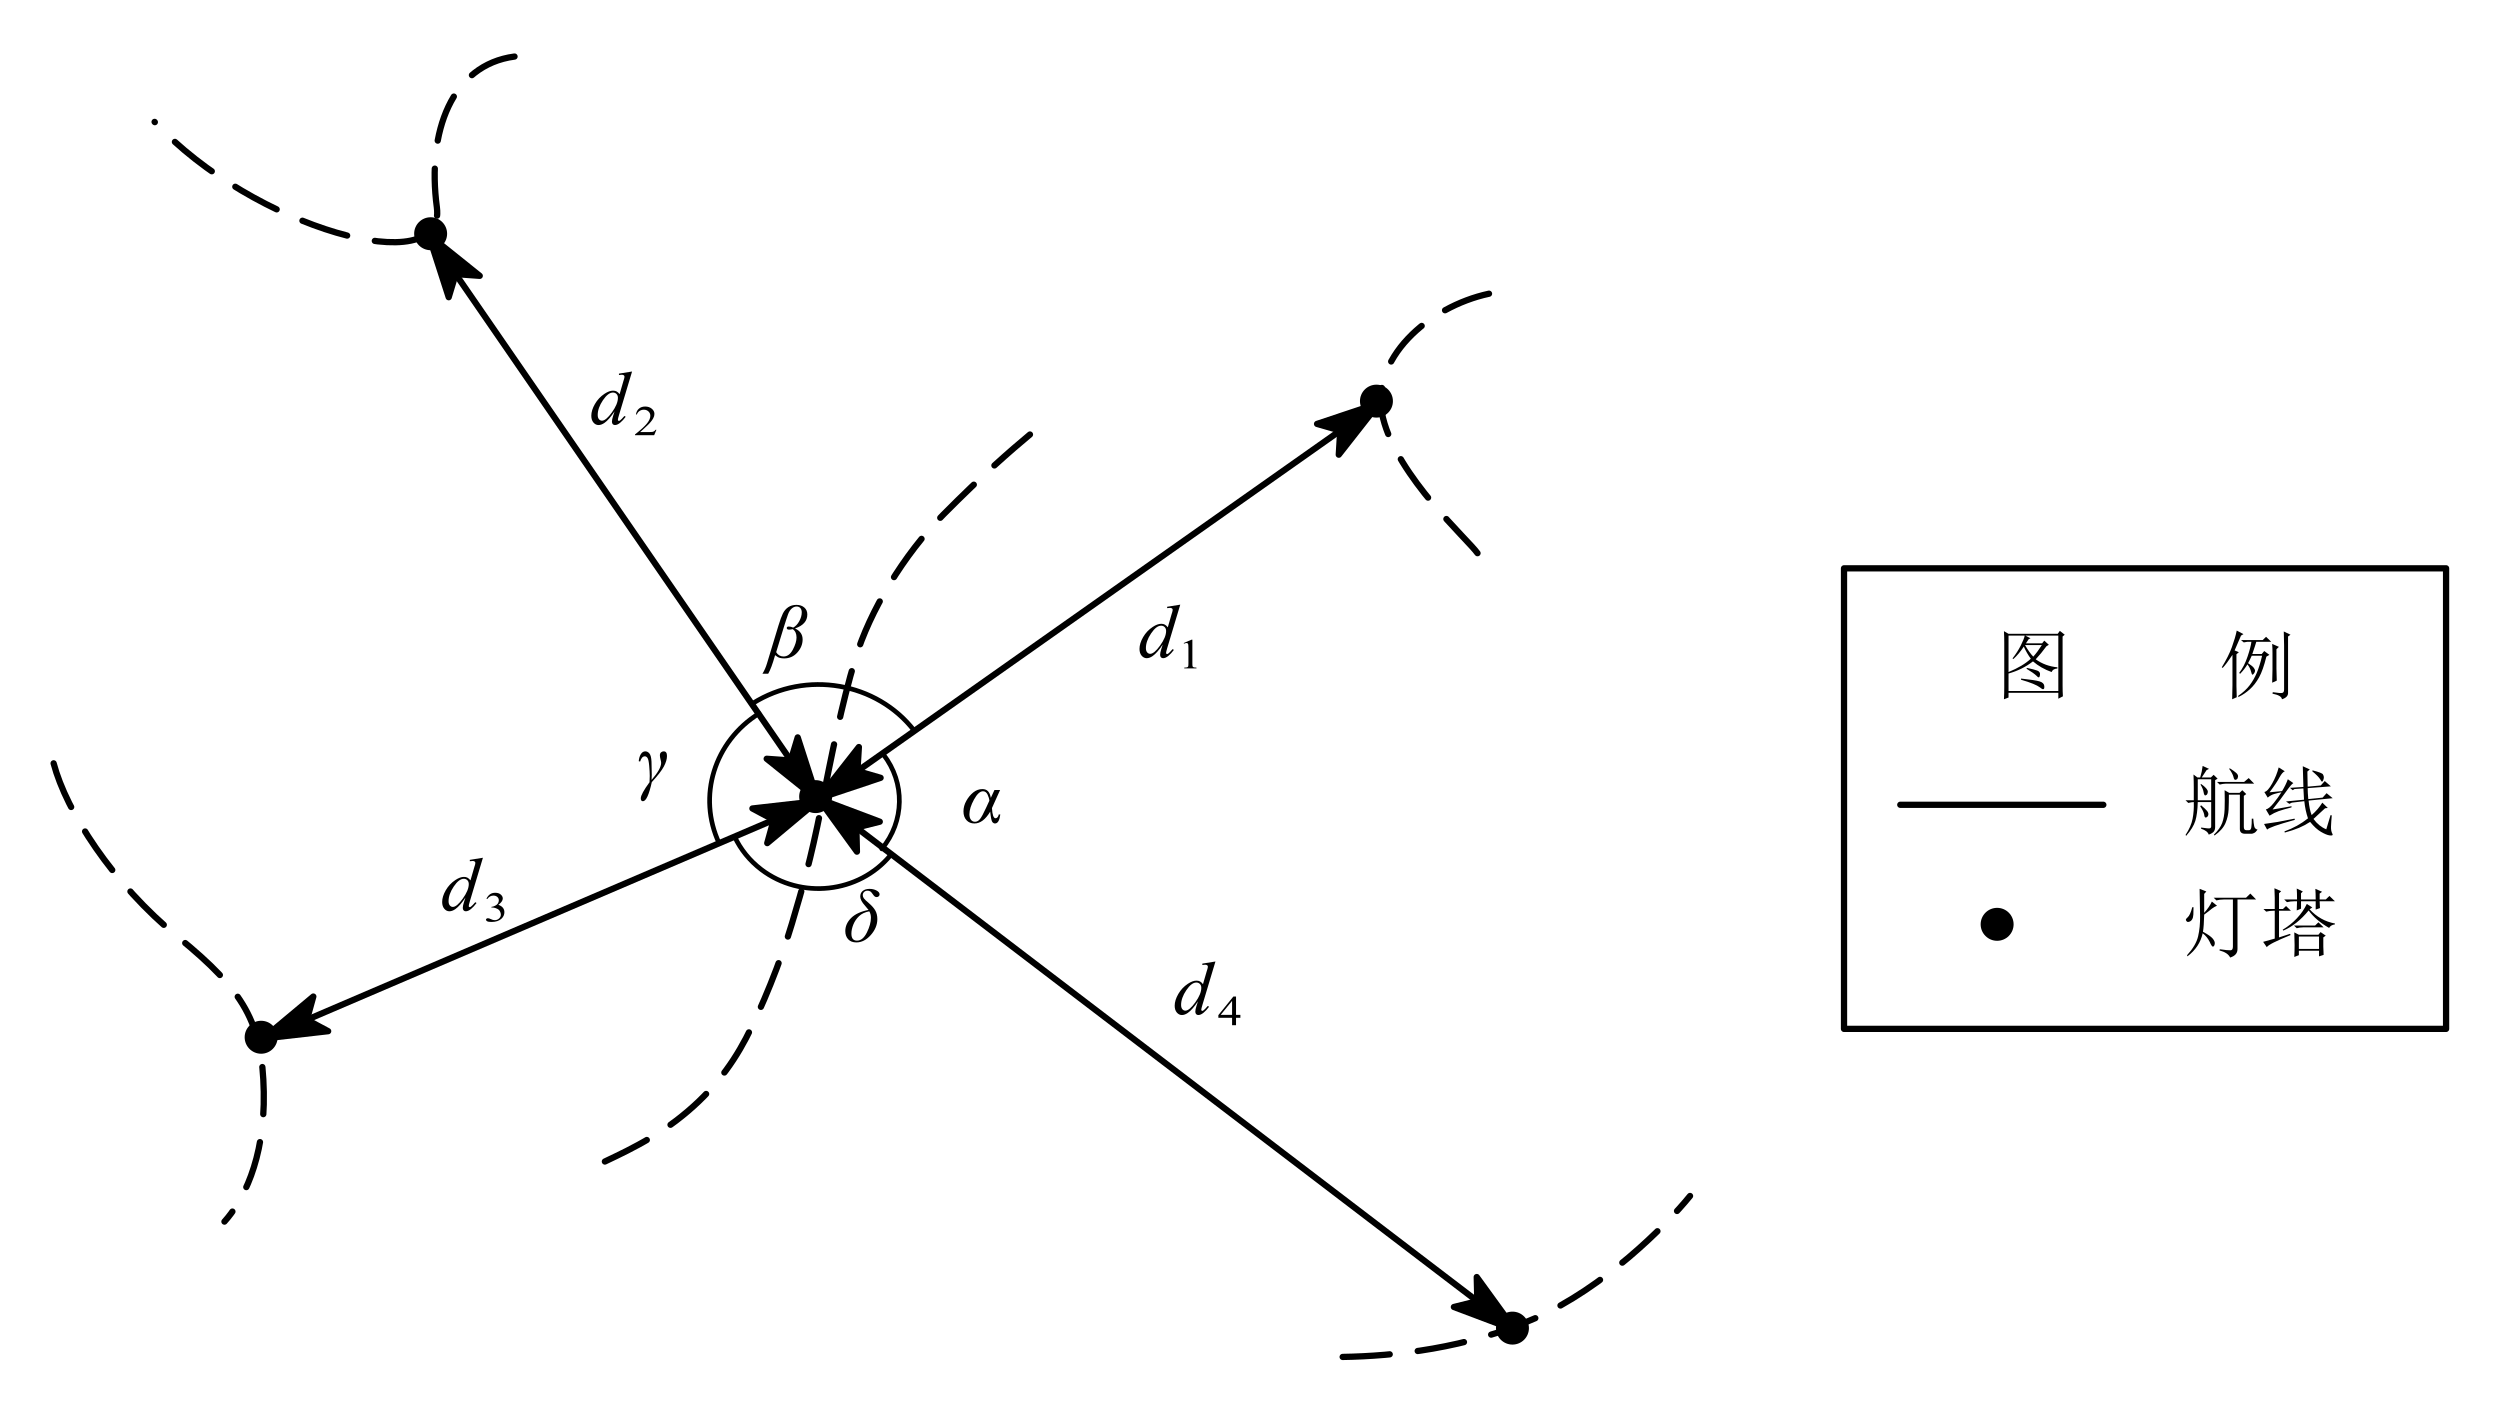 <?xml version="1.0"?>
<svg xmlns="http://www.w3.org/2000/svg" xmlns:xlink="http://www.w3.org/1999/xlink" width="397.61" height="224.333">
	<defs>
		<marker id="CustomMarker-01" markerUnits="strokeWidth" markerWidth="15" markerHeight="9" viewBox="-15 -4.5 15 9" orient="auto-start-reverse">
			<path d="M 0 -0 L -10 -3, -8 -0.5, -8 0.5, -10 3 Z" fill="#000000" stroke="#000000" stroke-linejoin="round" />
		</marker>
		<marker id="CustomMarker-02" markerUnits="strokeWidth" markerWidth="15" markerHeight="9" viewBox="-15 -4.5 15 9" orient="auto-start-reverse">
			<path d="M 0 -0 L -10 -3, -8 -0.5, -8 0.5, -10 3 Z" fill="#000000" stroke="#000000" stroke-linejoin="round" />
		</marker>
		<marker id="CustomMarker-03" markerUnits="strokeWidth" markerWidth="15" markerHeight="9" viewBox="-15 -4.5 15 9" orient="auto-start-reverse">
			<path d="M 0 -0 L -10 -3, -8 -0.5, -8 0.5, -10 3 Z" fill="#000000" stroke="#000000" stroke-linejoin="round" />
		</marker>
		<marker id="CustomMarker-04" markerUnits="strokeWidth" markerWidth="15" markerHeight="9" viewBox="-15 -4.5 15 9" orient="auto-start-reverse">
			<path d="M 0 -0 L -10 -3, -8 -0.5, -8 0.5, -10 3 Z" fill="#000000" stroke="#000000" stroke-linejoin="round" />
		</marker>
		<marker id="CustomMarker-05" markerUnits="strokeWidth" markerWidth="15" markerHeight="9" viewBox="-15 -4.5 15 9" orient="auto-start-reverse">
			<path d="M 0 -0 L -10 -3, -8 -0.5, -8 0.5, -10 3 Z" fill="#000000" stroke="#000000" stroke-linejoin="round" />
		</marker>
		<marker id="CustomMarker-06" markerUnits="strokeWidth" markerWidth="15" markerHeight="9" viewBox="-15 -4.5 15 9" orient="auto-start-reverse">
			<path d="M 0 -0 L -10 -3, -8 -0.5, -8 0.5, -10 3 Z" fill="#000000" stroke="#000000" stroke-linejoin="round" />
		</marker>
		<marker id="CustomMarker-07" markerUnits="strokeWidth" markerWidth="15" markerHeight="9" viewBox="-15 -4.5 15 9" orient="auto-start-reverse">
			<path d="M 0 -0 L -10 -3, -8 -0.5, -8 0.5, -10 3 Z" fill="#000000" stroke="#000000" stroke-linejoin="round" />
		</marker>
		<marker id="CustomMarker-08" markerUnits="strokeWidth" markerWidth="15" markerHeight="9" viewBox="-15 -4.5 15 9" orient="auto-start-reverse">
			<path d="M 0 -0 L -10 -3, -8 -0.5, -8 0.5, -10 3 Z" fill="#000000" stroke="#000000" stroke-linejoin="round" />
		</marker>
	</defs>
	<path d="M -153.452 -117.384 L 153.452 -117.384, 153.452 117.384, -153.452 117.384 Z" fill="none" stroke="#000000" stroke-width="3.2" stroke-linecap="round" stroke-linejoin="round" transform="matrix(0.312 0 -0 0.312 341.157 127.013)" />
	<ellipse cx="884.357" cy="631.51" rx="8.4" ry="8.4" stroke="none" fill="#000000" transform="matrix(0.312 0 0 0.312 -146.195 -70.334)" />
	<ellipse cx="688.09" cy="344.576" rx="8.4" ry="8.4" stroke="none" fill="#000000" transform="matrix(0.312 0 0 0.312 -146.195 -70.334)" />
	<ellipse cx="601.69" cy="754.176" rx="8.4" ry="8.4" stroke="none" fill="#000000" transform="matrix(0.312 0 0 0.312 -146.195 -70.334)" />
	<ellipse cx="1170.223" cy="429.91" rx="8.4" ry="8.4" stroke="none" fill="#000000" transform="matrix(0.312 0 0 0.312 -146.195 -70.334)" />
	<ellipse cx="1239.557" cy="902.443" rx="8.4" ry="8.4" stroke="none" fill="#000000" transform="matrix(0.312 0 0 0.312 -146.195 -70.334)" />
	<path d="M 91.733 -56.929 C 59.825 -52.701, 46.985 -18.645, 52.142 19.852, 57.299 58.349, -41.714 30.412, -91.733 -23.617" fill="none" stroke="#000000" stroke-width="3.2" stroke-linecap="round" stroke-linejoin="round" stroke-dasharray="24.016, 14.384" transform="matrix(0.312 0 -0 0.312 53.21 26.756)" />
	<path d="M -56.672 -116.8 C -50.222 -92.38, -26.724 -55.52, 6.911 -28.106, 40.546 -0.691, 49.761 15.435, 50.452 50.682, 51.143 85.93, 39.164 107.124, 30.41 116.8" fill="none" stroke="#000000" stroke-width="3.2" stroke-linecap="round" stroke-linejoin="round" stroke-dasharray="24.016, 14.384" transform="matrix(0.312 0 -0 0.312 26.21 157.846)" />
	<path d="M -88.533 41.023 C -62.162 40.604, -25.046 36.697, 9.681 21.255, 44.408 5.814, 75.853 -25.376, 88.533 -41.023" fill="none" stroke="#000000" stroke-width="3.2" stroke-linecap="round" stroke-linejoin="round" stroke-dasharray="24.016, 14.384" transform="matrix(0.312 0 -0 0.312 241.167 203.013)" />
	<path d="M 33.067 -66.133 C 2.372 -59.557, -28.387 -32.798, -20.96 -2.726, -13.534 27.346, 22.409 59.253, 27.207 66.133" fill="none" stroke="#000000" stroke-width="3.2" stroke-linecap="round" stroke-linejoin="round" stroke-dasharray="24.016, 14.384" transform="matrix(0.312 0 -0 0.312 226.5 67.346)" />
	<path d="M 111.029 -186.667 C 100.92 -178.236, 87.221 -166.357, 66.939 -145.914, 46.657 -125.471, 29.274 -96.541, 22.056 -72.493, 14.839 -48.444, 10.017 -23.466, 4.571 3.627, -0.874 30.719, -4.581 43.285, -10.305 62.644, -16.029 82.003, -25.913 106.195, -33.719 121.074, -41.525 135.952, -52.35 150.206, -69.43 163.166, -86.51 176.126, -105.265 183.257, -111.029 186.667" fill="none" stroke="#000000" stroke-width="3.2" stroke-linecap="round" stroke-linejoin="round" stroke-dasharray="24.016, 14.384" transform="matrix(0.312 0 -0 0.312 129.167 127.346)" />
	<path d="M -51.75 0 L 51.749 0" fill="none" stroke="#000000" stroke-width="3.2" stroke-linecap="round" stroke-linejoin="round" transform="matrix(0.312 0 0 0.312 318.375 127.997)" />
	<path d="M 0 0 L 282.667 -121.067" fill="none" stroke="#000000" stroke-width="3.2" stroke-linecap="round" stroke-linejoin="round" marker-start="url(#CustomMarker-01)" marker-end="url(#CustomMarker-02)" transform="matrix(0.312 0 0 0.312 41.833 165.18)" />
	<path d="M 0 0 L 198.4 288" fill="none" stroke="#000000" stroke-width="3.2" stroke-linecap="round" stroke-linejoin="round" marker-start="url(#CustomMarker-03)" marker-end="url(#CustomMarker-04)" transform="matrix(0.312 0 0 0.312 68.167 37.346)" />
	<path d="M 0 0 L 355.2 270.933" fill="none" stroke="#000000" stroke-width="3.2" stroke-linecap="round" stroke-linejoin="round" marker-start="url(#CustomMarker-05)" marker-end="url(#CustomMarker-06)" transform="matrix(0.312 0 0 0.312 130.167 127.013)" />
	<path d="M 0 0 L 285.867 -201.6" fill="none" stroke="#000000" stroke-width="3.2" stroke-linecap="round" stroke-linejoin="round" marker-start="url(#CustomMarker-07)" marker-end="url(#CustomMarker-08)" transform="matrix(0.312 0 0 0.312 130.167 127.013)" />
	<path d="M -33.374 -48.611 C -6.377 -65.569, 29.77 -59.377, 48.937 -34.511" fill="none" stroke="#000000" stroke-width="2.4" stroke-linecap="round" stroke-linejoin="round" transform="matrix(0.312 0 -0 0.312 130.167 127.013)" />
	<path d="M -50.623 21.682 C -61.777 -2.144, -53.153 -30.19, -30.289 -44.446" fill="none" stroke="#000000" stroke-width="2.4" stroke-linecap="round" stroke-linejoin="round" transform="matrix(0.312 0 -0 0.312 130.167 127.346)" />
	<path d="M 36.675 27.864 C 20.587 47.239, -8.876 50.469, -29.131 35.08, -35.01 30.614, -39.679 24.862, -42.747 18.309" fill="none" stroke="#000000" stroke-width="2.4" stroke-linecap="round" stroke-linejoin="round" transform="matrix(0.312 0 -0 0.312 130.167 127.346)" />
	<path d="M 33.148 -23.501 C 44.27 -9.149, 43.925 10.559, 32.309 24.547" fill="none" stroke="#000000" stroke-width="2.4" stroke-linecap="round" stroke-linejoin="round" transform="matrix(0.312 0 -0 0.312 130.167 127.346)" />
	<g transform="matrix(1 0 -0 1 181.229 93.89)">
		<svg width="32.916" height="36.042">
			<defs />
			<path d="M 6.484 2.277 L 4.398 9.226 C 4.284 9.603, 4.228 9.85, 4.228 9.968, 4.228 10.007, 4.245 10.045, 4.279 10.08, 4.314 10.115, 4.349 10.133, 4.386 10.133, 4.438 10.133, 4.501 10.107, 4.574 10.056, 4.711 9.962, 4.942 9.727, 5.265 9.349 L 5.471 9.473 C 5.18 9.866, 4.886 10.184, 4.589 10.427, 4.292 10.671, 4.014 10.792, 3.755 10.792, 3.617 10.792, 3.505 10.745, 3.415 10.651, 3.326 10.557, 3.282 10.423, 3.282 10.25, 3.282 10.027, 3.343 9.727, 3.464 9.349 L 3.7 8.619 C 3.114 9.499, 2.581 10.107, 2.099 10.445, 1.768 10.677, 1.45 10.792, 1.147 10.792, 0.84 10.792, 0.572 10.66, 0.344 10.395, 0.116 10.13, 0.001 9.77, 0.001 9.314, 0.001 8.73, 0.193 8.105, 0.577 7.442, 0.962 6.779, 1.469 6.239, 2.099 5.822, 2.597 5.489, 3.054 5.322, 3.47 5.321, 3.689 5.322, 3.877 5.365, 4.034 5.451, 4.192 5.538, 4.347 5.681, 4.501 5.881 L 5.095 3.832 C 5.14 3.687, 5.176 3.571, 5.204 3.484, 5.253 3.327, 5.277 3.198, 5.277 3.096, 5.277 3.013, 5.247 2.945, 5.186 2.889, 5.101 2.823, 4.992 2.79, 4.859 2.789, 4.766 2.79, 4.612 2.803, 4.398 2.831 L 4.398 2.613 Z M 4.234 6.458 C 4.234 6.207, 4.159 6.005, 4.01 5.852, 3.86 5.699, 3.67 5.622, 3.439 5.622, 2.93 5.622, 2.4 6.031, 1.848 6.847, 1.296 7.664, 1.02 8.445, 1.02 9.19, 1.02 9.485, 1.087 9.71, 1.22 9.865, 1.354 10.02, 1.513 10.098, 1.699 10.097, 2.12 10.098, 2.647 9.656, 3.282 8.773, 3.917 7.889, 4.234 7.118, 4.234 6.458 Z" stroke="none" fill="#000000" />
			<path d="M -0.661 -2.049 L 0.46 -2.58, 0.572 -2.58, 0.572 1.196 C 0.572 1.447, 0.583 1.603, 0.604 1.665, 0.626 1.726, 0.67 1.773, 0.738 1.806, 0.806 1.839, 0.944 1.858, 1.153 1.862 L 1.153 1.984, -0.579 1.984, -0.579 1.862 C -0.362 1.858, -0.222 1.84, -0.158 1.808, -0.095 1.776, -0.051 1.734, -0.026 1.679, -0.001 1.626, 0.012 1.465, 0.012 1.196 L 0.012 -1.218 C 0.012 -1.543, 0 -1.752, -0.022 -1.844, -0.038 -1.914, -0.067 -1.966, -0.109 -1.999, -0.151 -2.032, -0.201 -2.049, -0.26 -2.049, -0.344 -2.049, -0.46 -2.014, -0.61 -1.946 Z" stroke="none" fill="#000000" transform="matrix(1.12 0 0 1 7.77 10.426)" />
			<rect />
		</svg>
	</g>
	<g transform="matrix(1 0 -0 1 94.043 56.81)">
		<svg width="36.042" height="36.042">
			<defs />
			<path d="M 6.484 2.277 L 4.398 9.226 C 4.284 9.603, 4.228 9.85, 4.228 9.968, 4.228 10.007, 4.245 10.045, 4.279 10.08, 4.314 10.115, 4.349 10.133, 4.386 10.133, 4.438 10.133, 4.501 10.107, 4.574 10.056, 4.711 9.962, 4.942 9.727, 5.265 9.349 L 5.471 9.473 C 5.18 9.866, 4.886 10.184, 4.589 10.427, 4.292 10.671, 4.014 10.792, 3.755 10.792, 3.617 10.792, 3.505 10.745, 3.415 10.651, 3.326 10.557, 3.282 10.423, 3.282 10.25, 3.282 10.027, 3.343 9.727, 3.464 9.349 L 3.7 8.619 C 3.114 9.499, 2.581 10.107, 2.099 10.445, 1.768 10.677, 1.45 10.792, 1.147 10.792, 0.84 10.792, 0.572 10.66, 0.344 10.395, 0.116 10.13, 0.001 9.77, 0.001 9.314, 0.001 8.73, 0.193 8.105, 0.577 7.442, 0.962 6.779, 1.469 6.239, 2.099 5.822, 2.597 5.489, 3.054 5.322, 3.47 5.321, 3.689 5.322, 3.877 5.365, 4.034 5.451, 4.192 5.538, 4.347 5.681, 4.501 5.881 L 5.095 3.832 C 5.14 3.687, 5.176 3.571, 5.204 3.484, 5.253 3.327, 5.277 3.198, 5.277 3.096, 5.277 3.013, 5.247 2.945, 5.186 2.889, 5.101 2.823, 4.992 2.79, 4.859 2.789, 4.766 2.79, 4.612 2.803, 4.398 2.831 L 4.398 2.613 Z M 4.234 6.458 C 4.234 6.207, 4.159 6.005, 4.01 5.852, 3.86 5.699, 3.67 5.622, 3.439 5.622, 2.93 5.622, 2.4 6.031, 1.848 6.847, 1.296 7.664, 1.02 8.445, 1.02 9.19, 1.02 9.485, 1.087 9.71, 1.22 9.865, 1.354 10.02, 1.513 10.098, 1.699 10.097, 2.12 10.098, 2.647 9.656, 3.282 8.773, 3.917 7.889, 4.234 7.118, 4.234 6.458 Z" stroke="none" fill="#000000" />
			<path d="M 1.714 1.124 L 1.392 1.984, -1.325 1.984, -1.325 1.862 C -0.526 1.155, 0.037 0.576, 0.363 0.128, 0.689 -0.321, 0.852 -0.73, 0.852 -1.102, 0.852 -1.386, 0.763 -1.619, 0.584 -1.801, 0.405 -1.984, 0.191 -2.075, -0.058 -2.075, -0.285 -2.075, -0.488 -2.011, -0.668 -1.882, -0.848 -1.753, -0.981 -1.565, -1.067 -1.317 L -1.192 -1.317 C -1.136 -1.723, -0.99 -2.035, -0.756 -2.253, -0.522 -2.471, -0.229 -2.579, 0.122 -2.58, 0.495 -2.579, 0.807 -2.463, 1.057 -2.23, 1.308 -1.997, 1.433 -1.722, 1.433 -1.406, 1.433 -1.179, 1.378 -0.953, 1.27 -0.726, 1.102 -0.37, 0.83 0.007, 0.455 0.405, -0.109 1.003, -0.461 1.364, -0.602 1.486 L 0.601 1.486 C 0.845 1.487, 1.017 1.478, 1.115 1.46, 1.214 1.443, 1.303 1.407, 1.382 1.353, 1.461 1.299, 1.53 1.223, 1.589 1.124 Z" stroke="none" fill="#000000" transform="matrix(1.12 0 0 1 8.435 10.426)" />
			<rect />
		</svg>
	</g>
	<g transform="matrix(1 0 -0 1 70.322 134.143)">
		<svg width="32.916" height="36.042">
			<defs />
			<path d="M 6.484 2.277 L 4.398 9.226 C 4.284 9.603, 4.228 9.85, 4.228 9.968, 4.228 10.007, 4.245 10.045, 4.279 10.08, 4.314 10.115, 4.349 10.133, 4.386 10.133, 4.438 10.133, 4.501 10.107, 4.574 10.056, 4.711 9.962, 4.942 9.727, 5.265 9.349 L 5.471 9.473 C 5.18 9.866, 4.886 10.184, 4.589 10.427, 4.292 10.671, 4.014 10.792, 3.755 10.792, 3.617 10.792, 3.505 10.745, 3.415 10.651, 3.326 10.557, 3.282 10.423, 3.282 10.25, 3.282 10.027, 3.343 9.727, 3.464 9.349 L 3.7 8.619 C 3.114 9.499, 2.581 10.107, 2.099 10.445, 1.768 10.677, 1.45 10.792, 1.147 10.792, 0.84 10.792, 0.572 10.66, 0.344 10.395, 0.116 10.13, 0.001 9.77, 0.001 9.314, 0.001 8.73, 0.193 8.105, 0.577 7.442, 0.962 6.779, 1.469 6.239, 2.099 5.822, 2.597 5.489, 3.054 5.322, 3.47 5.321, 3.689 5.322, 3.877 5.365, 4.034 5.451, 4.192 5.538, 4.347 5.681, 4.501 5.881 L 5.095 3.832 C 5.14 3.687, 5.176 3.571, 5.204 3.484, 5.253 3.327, 5.277 3.198, 5.277 3.096, 5.277 3.013, 5.247 2.945, 5.186 2.889, 5.101 2.823, 4.992 2.79, 4.859 2.789, 4.766 2.79, 4.612 2.803, 4.398 2.831 L 4.398 2.613 Z M 4.234 6.458 C 4.234 6.207, 4.159 6.005, 4.01 5.852, 3.86 5.699, 3.67 5.622, 3.439 5.622, 2.93 5.622, 2.4 6.031, 1.848 6.847, 1.296 7.664, 1.02 8.445, 1.02 9.19, 1.02 9.485, 1.087 9.71, 1.22 9.865, 1.354 10.02, 1.513 10.098, 1.699 10.097, 2.12 10.098, 2.647 9.656, 3.282 8.773, 3.917 7.889, 4.234 7.118, 4.234 6.458 Z" stroke="none" fill="#000000" />
			<path d="M -1.123 -1.636 C -0.992 -1.937, -0.826 -2.17, -0.626 -2.334, -0.425 -2.497, -0.176 -2.579, 0.123 -2.58, 0.492 -2.579, 0.775 -2.463, 0.972 -2.23, 1.122 -2.056, 1.196 -1.87, 1.196 -1.673, 1.196 -1.347, 0.986 -1.011, 0.565 -0.664, 0.848 -0.556, 1.062 -0.402, 1.207 -0.202, 1.352 -0.002, 1.424 0.233, 1.424 0.504, 1.424 0.891, 1.297 1.226, 1.043 1.509, 0.713 1.879, 0.234 2.063, -0.393 2.063, -0.703 2.063, -0.914 2.026, -1.026 1.952, -1.138 1.877, -1.194 1.797, -1.194 1.711, -1.194 1.647, -1.168 1.591, -1.114 1.543, -1.061 1.494, -0.997 1.47, -0.923 1.47, -0.866 1.47, -0.808 1.479, -0.749 1.496, -0.711 1.507, -0.624 1.548, -0.488 1.617, -0.352 1.686, -0.258 1.727, -0.206 1.74, -0.122 1.765, -0.033 1.777, 0.062 1.777, 0.293 1.777, 0.494 1.69, 0.665 1.516, 0.836 1.343, 0.921 1.137, 0.921 0.899, 0.921 0.726, 0.882 0.557, 0.802 0.392, 0.744 0.269, 0.679 0.175, 0.609 0.111, 0.512 0.023, 0.378 -0.056, 0.208 -0.128, 0.038 -0.199, -0.135 -0.235, -0.311 -0.235 L -0.42 -0.235, -0.42 -0.334 C -0.241 -0.356, -0.062 -0.418, 0.118 -0.522, 0.298 -0.625, 0.429 -0.749, 0.51 -0.894, 0.592 -1.039, 0.633 -1.199, 0.633 -1.373, 0.633 -1.599, 0.56 -1.782, 0.414 -1.922, 0.268 -2.061, 0.086 -2.131, -0.132 -2.131, -0.482 -2.131, -0.776 -1.949, -1.011 -1.584 Z" stroke="none" fill="#000000" transform="matrix(1.12 0 0 1 8.303 10.426)" />
			<rect />
		</svg>
	</g>
	<g transform="matrix(1 0 -0 1 186.826 150.643)">
		<svg width="36.042" height="36.042">
			<defs />
			<path d="M 6.484 2.277 L 4.398 9.226 C 4.284 9.603, 4.228 9.85, 4.228 9.968, 4.228 10.007, 4.245 10.045, 4.279 10.08, 4.314 10.115, 4.349 10.133, 4.386 10.133, 4.438 10.133, 4.501 10.107, 4.574 10.056, 4.711 9.962, 4.942 9.727, 5.265 9.349 L 5.471 9.473 C 5.18 9.866, 4.886 10.184, 4.589 10.427, 4.292 10.671, 4.014 10.792, 3.755 10.792, 3.617 10.792, 3.505 10.745, 3.415 10.651, 3.326 10.557, 3.282 10.423, 3.282 10.25, 3.282 10.027, 3.343 9.727, 3.464 9.349 L 3.7 8.619 C 3.114 9.499, 2.581 10.107, 2.099 10.445, 1.768 10.677, 1.45 10.792, 1.147 10.792, 0.84 10.792, 0.572 10.66, 0.344 10.395, 0.116 10.13, 0.001 9.77, 0.001 9.314, 0.001 8.73, 0.193 8.105, 0.577 7.442, 0.962 6.779, 1.469 6.239, 2.099 5.822, 2.597 5.489, 3.054 5.322, 3.47 5.321, 3.689 5.322, 3.877 5.365, 4.034 5.451, 4.192 5.538, 4.347 5.681, 4.501 5.881 L 5.095 3.832 C 5.14 3.687, 5.176 3.571, 5.204 3.484, 5.253 3.327, 5.277 3.198, 5.277 3.096, 5.277 3.013, 5.247 2.945, 5.186 2.889, 5.101 2.823, 4.992 2.79, 4.859 2.789, 4.766 2.79, 4.612 2.803, 4.398 2.831 L 4.398 2.613 Z M 4.234 6.458 C 4.234 6.207, 4.159 6.005, 4.01 5.852, 3.86 5.699, 3.67 5.622, 3.439 5.622, 2.93 5.622, 2.4 6.031, 1.848 6.847, 1.296 7.664, 1.02 8.445, 1.02 9.19, 1.02 9.485, 1.087 9.71, 1.22 9.865, 1.354 10.02, 1.513 10.098, 1.699 10.097, 2.12 10.098, 2.647 9.656, 3.282 8.773, 3.917 7.889, 4.234 7.118, 4.234 6.458 Z" stroke="none" fill="#000000" />
			<path d="M 1.762 0.336 L 1.762 0.804, 1.144 0.804, 1.144 1.984, 0.583 1.984, 0.583 0.804, -1.366 0.804, -1.366 0.382, 0.77 -2.58, 1.144 -2.58, 1.144 0.336 Z M 0.583 0.336 L 0.583 -1.884, -1.033 0.336 Z" stroke="none" fill="#000000" transform="matrix(1.12 0 0 1 8.476 10.426)" />
			<rect />
		</svg>
	</g>
	<g transform="matrix(1 0 -0 1 153.238 120.177)">
		<svg width="21.084" height="21.084">
			<defs />
			<path d="M 4.926 5.463 L 5.823 5.463, 4.526 8.342 C 4.586 9.422, 4.778 9.962, 5.102 9.962, 5.215 9.962, 5.322 9.904, 5.423 9.788, 5.524 9.673, 5.585 9.528, 5.605 9.355 L 5.854 9.355 C 5.732 10.314, 5.452 10.792, 5.011 10.792, 4.857 10.792, 4.716 10.714, 4.586 10.557, 4.457 10.4, 4.344 9.85, 4.247 8.908, 3.503 10.164, 2.666 10.792, 1.736 10.792, 1.215 10.792, 0.794 10.618, 0.475 10.268, 0.155 9.919, -0.004 9.452, -0.004 8.866, -0.004 8.297, 0.143 7.745, 0.439 7.209, 0.734 6.673, 1.102 6.225, 1.542 5.864, 1.983 5.503, 2.47 5.322, 3.004 5.321, 3.384 5.322, 3.682 5.436, 3.898 5.663, 4.115 5.891, 4.263 6.245, 4.344 6.723 Z M 4.113 7.171 C 4.093 6.884, 4 6.563, 3.834 6.205, 3.669 5.848, 3.424 5.669, 3.101 5.669, 2.628 5.669, 2.15 6.11, 1.667 6.991, 1.184 7.873, 0.942 8.649, 0.942 9.32, 0.942 9.689, 1.022 9.982, 1.182 10.198, 1.341 10.414, 1.56 10.521, 1.839 10.521, 2.13 10.521, 2.393 10.375, 2.628 10.083, 2.862 9.791, 3.188 9.189, 3.604 8.278 Z" stroke="none" fill="#000000" />
			<rect />
		</svg>
	</g>
	<g transform="matrix(1 0 -0 1 121.265 93.924)">
		<svg width="27.112" height="38.944">
			<defs />
			<path d="M 0.912 13.23 L -0.003 13.23 C 0.3 12.739, 0.541 12.194, 0.718 11.593 L 2.543 5.569 C 2.802 4.717, 3.037 4.077, 3.247 3.649, 3.458 3.222, 3.745 2.886, 4.108 2.643, 4.472 2.399, 4.907 2.277, 5.412 2.277, 5.917 2.277, 6.331 2.416, 6.652 2.693, 6.973 2.969, 7.134 3.341, 7.134 3.808, 7.134 4.841, 6.483 5.581, 5.181 6.028, 5.986 6.405, 6.388 6.988, 6.388 7.777, 6.388 8.531, 6.109 9.222, 5.551 9.85, 4.993 10.479, 4.292 10.792, 3.447 10.792, 3.213 10.792, 2.985 10.765, 2.765 10.71, 2.545 10.655, 2.293 10.51, 2.01 10.274, 1.626 11.652, 1.26 12.637, 0.912 13.23 Z M 2.18 9.803 C 2.459 10.258, 2.851 10.486, 3.356 10.486, 3.958 10.486, 4.453 10.119, 4.839 9.385, 5.225 8.651, 5.418 8.011, 5.418 7.465, 5.418 6.857, 5.218 6.415, 4.817 6.14, 4.559 6.192, 4.371 6.217, 4.254 6.217, 3.995 6.217, 3.865 6.13, 3.865 5.957, 3.865 5.801, 3.975 5.722, 4.193 5.722, 4.412 5.722, 4.642 5.779, 4.884 5.893, 5.264 5.693, 5.587 5.353, 5.852 4.874, 6.117 4.395, 6.249 3.928, 6.249 3.472, 6.249 3.182, 6.175 2.954, 6.028 2.787, 5.88 2.62, 5.681 2.537, 5.43 2.536, 5.163 2.537, 4.909 2.64, 4.666 2.846, 4.424 3.052, 4.228 3.354, 4.078 3.753, 3.928 4.151, 3.682 4.906, 3.338 6.016 Z" stroke="none" fill="#000000" />
			<rect />
		</svg>
	</g>
	<g transform="matrix(1 0 -0 1 134.441 139.094)">
		<svg width="21.084" height="30.014">
			<defs />
			<path d="M 3.692 5.622 C 3.611 5.5, 3.425 5.277, 3.134 4.95, 2.629 4.39, 2.376 3.909, 2.376 3.508, 2.376 3.124, 2.507 2.822, 2.77 2.604, 3.033 2.386, 3.397 2.277, 3.862 2.277, 4.274 2.277, 4.642 2.364, 4.966 2.537, 5.289 2.709, 5.451 2.913, 5.451 3.149, 5.451 3.278, 5.403 3.384, 5.308 3.464, 5.213 3.545, 5.101 3.585, 4.972 3.584, 4.778 3.585, 4.602 3.465, 4.444 3.225, 4.242 2.919, 4.076 2.733, 3.947 2.666, 3.817 2.599, 3.682 2.566, 3.541 2.566, 3.318 2.566, 3.135 2.634, 2.992 2.769, 2.848 2.905, 2.777 3.076, 2.777 3.284, 2.777 3.453, 2.833 3.617, 2.946 3.776, 3.06 3.935, 3.322 4.189, 3.735 4.538, 4.192 4.927, 4.532 5.312, 4.757 5.693, 4.981 6.074, 5.093 6.539, 5.093 7.088, 5.093 7.991, 4.746 8.834, 4.053 9.618, 3.359 10.401, 2.595 10.792, 1.758 10.792, 1.2 10.792, 0.767 10.627, 0.46 10.295, 0.153 9.963, -0.001 9.528, -0.001 8.99, -0.001 8.225, 0.305 7.534, 0.915 6.918, 1.525 6.302, 2.451 5.869, 3.692 5.622 Z M 3.813 5.846 C 3.138 5.971, 2.599 6.226, 2.194 6.609, 1.79 6.991, 1.485 7.437, 1.279 7.945, 1.072 8.454, 0.969 8.939, 0.969 9.402, 0.969 10.141, 1.265 10.51, 1.855 10.509, 2.477 10.51, 3.003 10.078, 3.432 9.214, 3.86 8.351, 4.074 7.567, 4.074 6.864, 4.074 6.484, 3.987 6.144, 3.813 5.846 Z" stroke="none" fill="#000000" />
			<rect />
		</svg>
	</g>
	<g transform="matrix(1 0 -0 1 101.587 114.177)">
		<svg width="17.958" height="30.014">
			<defs />
			<path d="M 0.218 6.947 L -0.001 6.882 C 0.04 6.435, 0.152 6.063, 0.336 5.766, 0.52 5.47, 0.758 5.322, 1.048 5.321, 1.299 5.322, 1.519 5.438, 1.706 5.669, 1.895 5.901, 2.003 6.335, 2.031 6.971, 2.059 7.607, 2.073 8.296, 2.073 9.037, 2.073 9.218, 2.063 9.495, 2.043 9.868, 3.058 8.694, 3.565 7.789, 3.565 7.153, 3.565 7.02, 3.531 6.831, 3.462 6.588, 3.397 6.345, 3.365 6.13, 3.365 5.946, 3.365 5.742, 3.425 5.587, 3.544 5.481, 3.663 5.375, 3.806 5.322, 3.971 5.321, 4.319 5.322, 4.493 5.567, 4.493 6.058, 4.493 6.549, 4.328 7.105, 3.999 7.727, 3.669 8.35, 3.03 9.179, 2.079 10.215, 1.631 12.241, 1.16 13.254, 0.666 13.254, 0.44 13.254, 0.327 13.099, 0.327 12.788, 0.327 12.349, 0.79 11.497, 1.716 10.233, 1.74 9.778, 1.752 9.444, 1.752 9.232, 1.752 8.824, 1.723 8.288, 1.664 7.624, 1.606 6.961, 1.516 6.543, 1.394 6.37, 1.273 6.197, 1.133 6.111, 0.976 6.111, 0.64 6.111, 0.388 6.39, 0.218 6.947 Z" stroke="none" fill="#000000" />
			<rect />
		</svg>
	</g>
	<ellipse cx="1486.622" cy="696.611" rx="8.4" ry="8.4" stroke="none" fill="#000000" transform="matrix(0.312 0 0 0.312 -146.195 -70.334)" />
	<g transform="matrix(1 0 -0 1 347.281 120.828)">
		<svg width="75.112" height="39.167">
			<defs />
			<path d="M 2.793 10.786 C 3.603 10.915, 4.071 10.953, 4.201 10.906, 4.33 10.859, 4.395 10.756, 4.395 10.597 L 4.395 6.734, 2.26 6.734 C 2.228 7.994, 2.098 8.992, 1.872 9.729, 1.645 10.468, 1.159 11.257, 0.414 12.105 L 0.317 11.963 C 0.9 11.086, 1.274 10.232, 1.436 9.399, 1.598 8.568, 1.663 7.679, 1.627 6.734, 1.404 6.737, 1.112 6.784, 0.756 6.875 L 0.317 6.452, 1.627 6.452 C 1.627 5.795, 1.627 5.13, 1.627 4.452, 1.627 3.778, 1.613 3.077, 1.58 2.353 L 2.21 2.824, 2.646 2.824 C 2.84 2.2, 2.97 1.587, 3.035 0.987 L 4.053 1.458, 3.668 1.646 C 3.376 2.088, 3.117 2.483, 2.89 2.824 L 4.345 2.824, 4.784 2.4, 5.414 3.013, 5.025 3.248, 5.025 10.691 C 5.025 10.974, 4.96 11.21, 4.831 11.398, 4.701 11.586, 4.427 11.76, 4.006 11.916, 3.877 11.51, 3.473 11.195, 2.793 10.974 Z M 2.26 3.107 L 2.26 6.452, 4.395 6.452, 4.395 3.107 Z M 2.793 3.86 C 3.15 4.114, 3.417 4.343, 3.594 4.547, 3.771 4.753, 3.859 4.932, 3.859 5.085, 3.859 5.183, 3.836 5.294, 3.788 5.418, 3.741 5.545, 3.644 5.63, 3.497 5.677, 3.353 5.724, 3.247 5.545, 3.182 5.132, 3.117 4.759, 2.955 4.367, 2.696 3.955 Z M 2.793 7.252 C 3.247 7.632, 3.565 7.933, 3.741 8.15, 3.918 8.371, 3.983 8.583, 3.933 8.786, 3.886 8.992, 3.771 9.125, 3.594 9.187, 3.417 9.252, 3.311 9.093, 3.279 8.713, 3.214 8.371, 3.005 7.93, 2.646 7.394 Z M 7.354 1.364 C 7.807 1.649, 8.149 1.894, 8.373 2.097, 8.599 2.303, 8.697 2.506, 8.664 2.709, 8.635 2.915, 8.57 3.048, 8.473 3.11, 8.376 3.174, 8.293 3.204, 8.228 3.201, 8.099 3.204, 8.002 3.048, 7.937 2.73, 7.84 2.356, 7.613 1.932, 7.257 1.458 Z M 9.636 3.531 L 10.363 2.918, 11.235 3.813, 6.674 3.813 C 6.415 3.816, 6.109 3.863, 5.752 3.955 L 5.317 3.531 Z M 9.586 10.691 C 9.586 11.039, 9.715 11.21, 9.974 11.21 L 10.41 11.21 C 10.605 11.21, 10.728 11.062, 10.775 10.765, 10.825 10.468, 10.849 10.002, 10.849 9.372 L 11.09 9.372 C 11.123 9.879, 11.17 10.279, 11.235 10.576, 11.299 10.877, 11.479 11.053, 11.771 11.115, 11.576 11.398, 11.391 11.581, 11.214 11.657, 11.037 11.737, 10.914 11.775, 10.849 11.775 L 9.78 11.775 C 9.232 11.775, 8.956 11.525, 8.956 11.021 L 8.956 5.556, 7.21 5.556 C 7.21 6.44, 7.195 7.232, 7.163 7.938, 7.13 8.645, 6.968 9.352, 6.677 10.058, 6.385 10.765, 5.802 11.43, 4.928 12.057 L 4.831 11.916 C 5.478 11.289, 5.917 10.671, 6.141 10.058, 6.368 9.446, 6.497 8.716, 6.53 7.868, 6.562 7.02, 6.562 6.016, 6.53 4.85 L 7.257 5.274, 8.906 5.274, 9.344 4.85, 9.974 5.462, 9.586 5.745 Z" stroke="none" fill="#000000" />
			<path d="M 19.741 4.52 C 19.741 4.962, 19.774 5.545, 19.836 6.263 L 22.118 6.028, 22.748 5.321, 23.719 6.122, 19.886 6.499 C 19.983 7.476, 20.145 8.245, 20.372 8.807, 21.084 8.183, 21.649 7.523, 22.07 6.828 L 22.942 7.676, 22.506 7.723 C 21.894 8.292, 21.279 8.857, 20.663 9.419, 21.246 10.209, 21.923 10.756, 22.701 11.068 L 23.381 8.807, 23.572 8.854 C 23.507 9.578, 23.469 10.176, 23.451 10.647, 23.437 11.118, 23.51 11.492, 23.669 11.775, 23.705 11.84, 23.719 11.887, 23.719 11.916, 23.719 12.043, 23.552 12.081, 23.21 12.034, 22.871 11.987, 22.418 11.798, 21.853 11.469, 21.287 11.139, 20.71 10.615, 20.127 9.89, 19.547 10.27, 18.958 10.585, 18.358 10.836, 17.76 11.086, 17.009 11.336, 16.102 11.586 L 16.052 11.398 C 17.445 10.898, 18.69 10.209, 19.789 9.325, 19.5 8.48, 19.306 7.57, 19.206 6.593 L 17.218 6.828, 16.83 7.017, 16.294 6.64, 19.159 6.357 C 19.126 5.922, 19.094 5.324, 19.061 4.567 L 17.654 4.661, 17.363 4.85, 16.927 4.473, 19.061 4.332 C 19.029 3.236, 18.997 2.135, 18.964 1.034 L 20.08 1.552, 19.692 1.882 C 19.692 2.544, 19.709 3.345, 19.741 4.284 L 21.826 4.096, 22.456 3.389, 23.428 4.237 Z M 20.469 1.835 L 20.516 1.693 C 21.52 1.947, 22.07 2.162, 22.168 2.332, 22.265 2.506, 22.312 2.653, 22.312 2.777, 22.312 2.936, 22.28 3.095, 22.215 3.251, 22.15 3.41, 22.085 3.487, 22.02 3.484, 21.956 3.487, 21.858 3.36, 21.729 3.107, 21.505 2.765, 21.084 2.341, 20.469 1.835 Z M 15.131 1.222 L 16.102 1.835 C 15.843 1.932, 15.569 2.247, 15.275 2.777, 14.986 3.345, 14.454 4.146, 13.676 5.18 L 15.664 4.991 C 16.052 4.367, 16.361 3.737, 16.585 3.107 L 17.46 3.719 C 17.236 3.849, 16.847 4.302, 16.294 5.085, 15.746 5.874, 15.034 6.817, 14.159 7.912, 14.613 7.853, 15.617 7.679, 17.168 7.394 L 17.168 7.582 C 16.297 7.806, 15.617 8.003, 15.131 8.174, 14.648 8.348, 14.162 8.589, 13.676 8.901 L 13.093 7.912 C 13.45 7.821, 13.862 7.485, 14.33 6.902, 14.801 6.322, 15.213 5.748, 15.566 5.18, 15.213 5.244, 14.839 5.333, 14.451 5.442, 14.062 5.553, 13.709 5.748, 13.385 6.028 L 12.849 5.132 C 13.208 5.074, 13.62 4.626, 14.088 3.793, 14.559 2.962, 14.907 2.106, 15.131 1.222 Z M 12.802 10.22 C 13.709 10.097, 14.436 9.988, 14.986 9.893, 15.537 9.799, 16.426 9.626, 17.654 9.372 L 17.701 9.561 C 16.247 9.973, 15.19 10.294, 14.524 10.529, 13.862 10.765, 13.45 10.959, 13.288 11.115 Z" stroke="none" fill="#000000" />
			<rect />
		</svg>
	</g>
	<g transform="matrix(1 0 -0 1 347.281 140.188)">
		<svg width="78.014" height="39.167">
			<defs />
			<path d="M 2.555 1.175 L 3.624 1.599, 3.282 1.976, 3.282 4.991 C 3.865 4.335, 4.271 3.737, 4.498 3.201 L 5.322 3.86 C 5.063 3.958, 4.789 4.114, 4.498 4.332, 4.207 4.585, 3.8 4.9, 3.282 5.274, 3.253 6.502, 3.188 7.411, 3.088 8.006, 3.865 8.418, 4.383 8.78, 4.642 9.093, 4.901 9.408, 5.007 9.69, 4.96 9.941, 4.913 10.194, 4.822 10.335, 4.692 10.364, 4.563 10.397, 4.386 10.144, 4.156 9.608, 3.897 9.078, 3.526 8.621, 3.041 8.242, 2.717 9.72, 1.907 10.945, 0.611 11.916 L 0.561 11.728 C 1.504 10.694, 2.087 9.699, 2.313 8.739, 2.54 7.782, 2.646 6.699, 2.628 5.489, 2.611 4.282, 2.587 2.842, 2.555 1.175 Z M 1.583 4.096 C 1.583 4.538, 1.577 4.923, 1.56 5.253, 1.542 5.583, 1.477 5.842, 1.365 6.03, 1.253 6.219, 1.097 6.346, 0.903 6.407, 0.709 6.472, 0.573 6.449, 0.491 6.337, 0.408 6.228, 0.367 6.157, 0.367 6.122, 0.367 5.998, 0.464 5.857, 0.659 5.698, 0.918 5.48, 1.162 4.947, 1.389 4.096 Z M 5.761 10.786 C 6.668 10.915, 7.245 10.968, 7.487 10.95, 7.728 10.936, 7.849 10.741, 7.849 10.362 L 7.849 2.871, 6.391 2.871 C 5.973 2.874, 5.584 2.921, 5.225 3.013 L 4.789 2.589, 9.939 2.589, 10.619 1.929, 11.541 2.871, 8.579 2.871, 8.579 10.739 C 8.579 11.086, 8.482 11.369, 8.287 11.586, 8.093 11.807, 7.802 11.981, 7.413 12.105, 7.154 11.572, 6.588 11.195, 5.711 10.974 Z" stroke="none" fill="#000000" />
			<path d="M 18.34 8.76 L 18.34 10.739, 21.546 10.739, 21.546 8.76 Z M 16.008 2.871 L 18.049 2.871 C 18.049 2.153, 18.034 1.57, 18.001 1.128 L 18.973 1.599, 18.682 1.882, 18.682 2.871, 21.014 2.871 C 21.014 2.247, 20.999 1.682, 20.963 1.175 L 22.032 1.646, 21.644 1.929, 21.644 2.871, 22.615 2.871, 23.198 2.306, 24.073 3.154, 21.644 3.154 C 21.644 3.439, 21.661 3.802, 21.694 4.237 L 21.014 4.473, 21.014 3.154, 18.682 3.154, 18.682 4.332, 18.001 4.614 C 18.034 4.052, 18.049 3.566, 18.049 3.154 L 17.613 3.154 C 17.192 3.157, 16.803 3.204, 16.447 3.295 Z M 19.603 3.578 L 20.478 4.143, 20.042 4.426 C 21.175 5.654, 22.518 6.407, 24.073 6.687 L 24.073 6.828 C 23.619 6.893, 23.313 7.082, 23.151 7.394, 21.726 6.581, 20.642 5.654, 19.895 4.614, 18.664 6.125, 17.321 7.193, 15.864 7.818 L 15.767 7.676 C 16.609 7.176, 17.363 6.572, 18.025 5.866, 18.69 5.159, 19.215 4.396, 19.603 3.578 Z M 17.563 7.017 L 20.916 7.017, 21.449 6.499, 22.277 7.299, 19.07 7.299 C 18.649 7.302, 18.293 7.35, 18.001 7.441 Z M 22.227 10.362 C 22.227 10.647, 22.244 11.086, 22.277 11.681 L 21.546 11.916, 21.546 11.021, 18.34 11.021, 18.34 11.728, 17.613 12.01 C 17.645 11.383, 17.66 10.759, 17.66 10.129, 17.66 9.502, 17.645 8.825, 17.613 8.1 L 18.34 8.477, 21.449 8.477, 21.791 8.053, 22.615 8.619, 22.227 8.901 Z M 14.504 2.589 C 14.504 2.309, 14.489 1.805, 14.454 1.081 L 15.522 1.552, 15.184 1.882, 15.184 4.379, 15.814 4.379, 16.3 3.908, 17.077 4.661, 15.184 4.661, 15.184 8.901, 16.933 8.336, 17.03 8.524 C 14.698 9.469, 13.435 10.114, 13.24 10.456 L 12.658 9.608 C 13.208 9.455, 13.823 9.281, 14.504 9.09 L 14.504 4.661, 14.309 4.661 C 13.888 4.664, 13.499 4.711, 13.143 4.803 L 12.705 4.379, 14.504 4.379 Z" stroke="none" fill="#000000" />
			<rect />
		</svg>
	</g>
	<g transform="matrix(1 0 -0 1 317.182 99.161)">
		<svg width="144.098" height="39.167">
			<defs />
			<path d="M 10.861 2.07 L 10.861 9.89 C 10.861 10.521, 10.878 11.086, 10.911 11.586 L 10.181 11.963, 10.181 11.021, 2.263 11.021, 2.263 11.775, 1.533 12.057 C 1.568 11.43, 1.583 10.789, 1.583 10.126 L 1.583 3.013 C 1.583 2.483, 1.568 1.885, 1.533 1.222 L 2.263 1.646, 10.083 1.646, 10.425 1.175, 11.202 1.788 Z M 2.263 1.929 L 2.263 7.723 C 3.785 7.099, 4.966 6.393, 5.808 5.604, 5.39 5.041, 5.016 4.396, 4.692 3.672, 4.174 4.461, 3.624 5.121, 3.041 5.651 L 2.893 5.556 C 3.412 4.9, 3.85 4.217, 4.207 3.51, 4.563 2.803, 4.772 2.276, 4.837 1.929 Z M 2.263 10.739 L 10.181 10.739, 10.181 1.929, 4.934 1.929, 5.761 2.353, 5.47 2.494 C 5.275 2.78, 5.131 3.001, 5.031 3.154 L 7.607 3.154, 7.946 2.73, 8.676 3.389, 8.287 3.625 C 7.737 4.382, 7.169 5.074, 6.586 5.698, 7.593 6.422, 8.741 6.846, 10.036 6.97 L 10.036 7.158 C 9.55 7.193, 9.241 7.382, 9.112 7.723, 7.981 7.317, 6.992 6.752, 6.15 6.028, 5.016 6.911, 3.721 7.553, 2.263 7.959 Z M 4.887 3.437 C 5.34 4.226, 5.779 4.838, 6.197 5.274, 6.65 4.773, 7.104 4.161, 7.557 3.437 Z M 5.178 7.064 C 5.955 7.223, 6.506 7.367, 6.83 7.491, 7.154 7.617, 7.301 7.829, 7.269 8.127, 7.236 8.427, 7.171 8.574, 7.071 8.571, 6.977 8.574, 6.862 8.495, 6.733 8.336, 6.409 8.024, 5.876 7.647, 5.128 7.205 Z M 4.254 8.76 C 5.743 8.919, 6.724 9.069, 7.195 9.21, 7.666 9.352, 7.916 9.596, 7.949 9.941, 7.981 10.288, 7.916 10.459, 7.751 10.456, 7.657 10.459, 7.495 10.364, 7.266 10.173, 6.783 9.799, 5.779 9.39, 4.254 8.948 Z" stroke="none" fill="#000000" />
			<path d="M 43.271 5.274 C 42.915 6.722, 42.526 7.821, 42.105 8.574, 41.684 9.328, 41.198 9.958, 40.648 10.459, 40.097 10.959, 39.497 11.369, 38.849 11.681 L 38.752 11.539 C 39.529 11.006, 40.144 10.444, 40.598 9.846, 41.051 9.252, 41.434 8.592, 41.74 7.868, 42.049 7.146, 42.332 6.234, 42.591 5.132 L 40.939 5.132 C 40.745 5.574, 40.551 5.969, 40.356 6.31, 40.842 6.628, 41.148 6.878, 41.278 7.067, 41.407 7.255, 41.472 7.397, 41.472 7.488, 41.472 7.647, 41.416 7.797, 41.304 7.938, 41.193 8.08, 41.119 8.15, 41.084 8.147, 40.989 8.15, 40.907 7.994, 40.842 7.676, 40.745 7.27, 40.551 6.878, 40.259 6.499, 39.968 7.005, 39.579 7.506, 39.093 8.006 L 38.946 7.865 C 39.499 7.146, 39.944 6.275, 40.283 5.253, 40.624 4.234, 40.825 3.454, 40.889 2.918 L 40.209 2.918, 39.676 3.013, 39.237 2.636, 42.688 2.636, 43.221 2.117, 44.048 2.918, 41.666 2.918 C 41.572 3.266, 41.36 3.911, 41.036 4.85 L 42.541 4.85, 42.93 4.379, 43.757 4.991 Z M 44.873 7.158 C 44.873 7.476, 44.891 8.118, 44.923 9.09 L 44.193 9.419 C 44.228 8.386, 44.243 7.694, 44.243 7.347 L 44.243 4.708 C 44.243 4.178, 44.228 3.69, 44.193 3.248 L 45.262 3.719, 44.873 4.096 Z M 46.089 3.484 C 46.089 2.954, 46.074 2.215, 46.039 1.269 L 47.108 1.788, 46.719 2.07, 46.719 10.974 C 46.754 11.477, 46.431 11.84, 45.747 12.057, 45.718 11.651, 45.215 11.351, 44.243 11.162 L 44.29 10.927 C 45.103 11.053, 45.603 11.092, 45.797 11.045, 45.992 10.998, 46.089 10.821, 46.089 10.503 Z M 37.83 12.057 C 37.862 11.021, 37.877 10.285, 37.877 9.843 L 37.877 4.991 C 37.229 5.969, 36.711 6.658, 36.323 7.064 L 36.178 6.97 C 36.891 5.81, 37.427 4.744, 37.783 3.769, 38.139 2.798, 38.398 1.917, 38.557 1.128 L 39.626 1.693, 39.237 1.929 C 38.719 3.124, 38.381 3.911, 38.219 4.284 L 38.899 4.567, 38.51 4.897, 38.51 9.938 C 38.51 10.473, 38.528 11.068, 38.557 11.728 Z" stroke="none" fill="#000000" />
			<rect />
		</svg>
	</g>
</svg>
